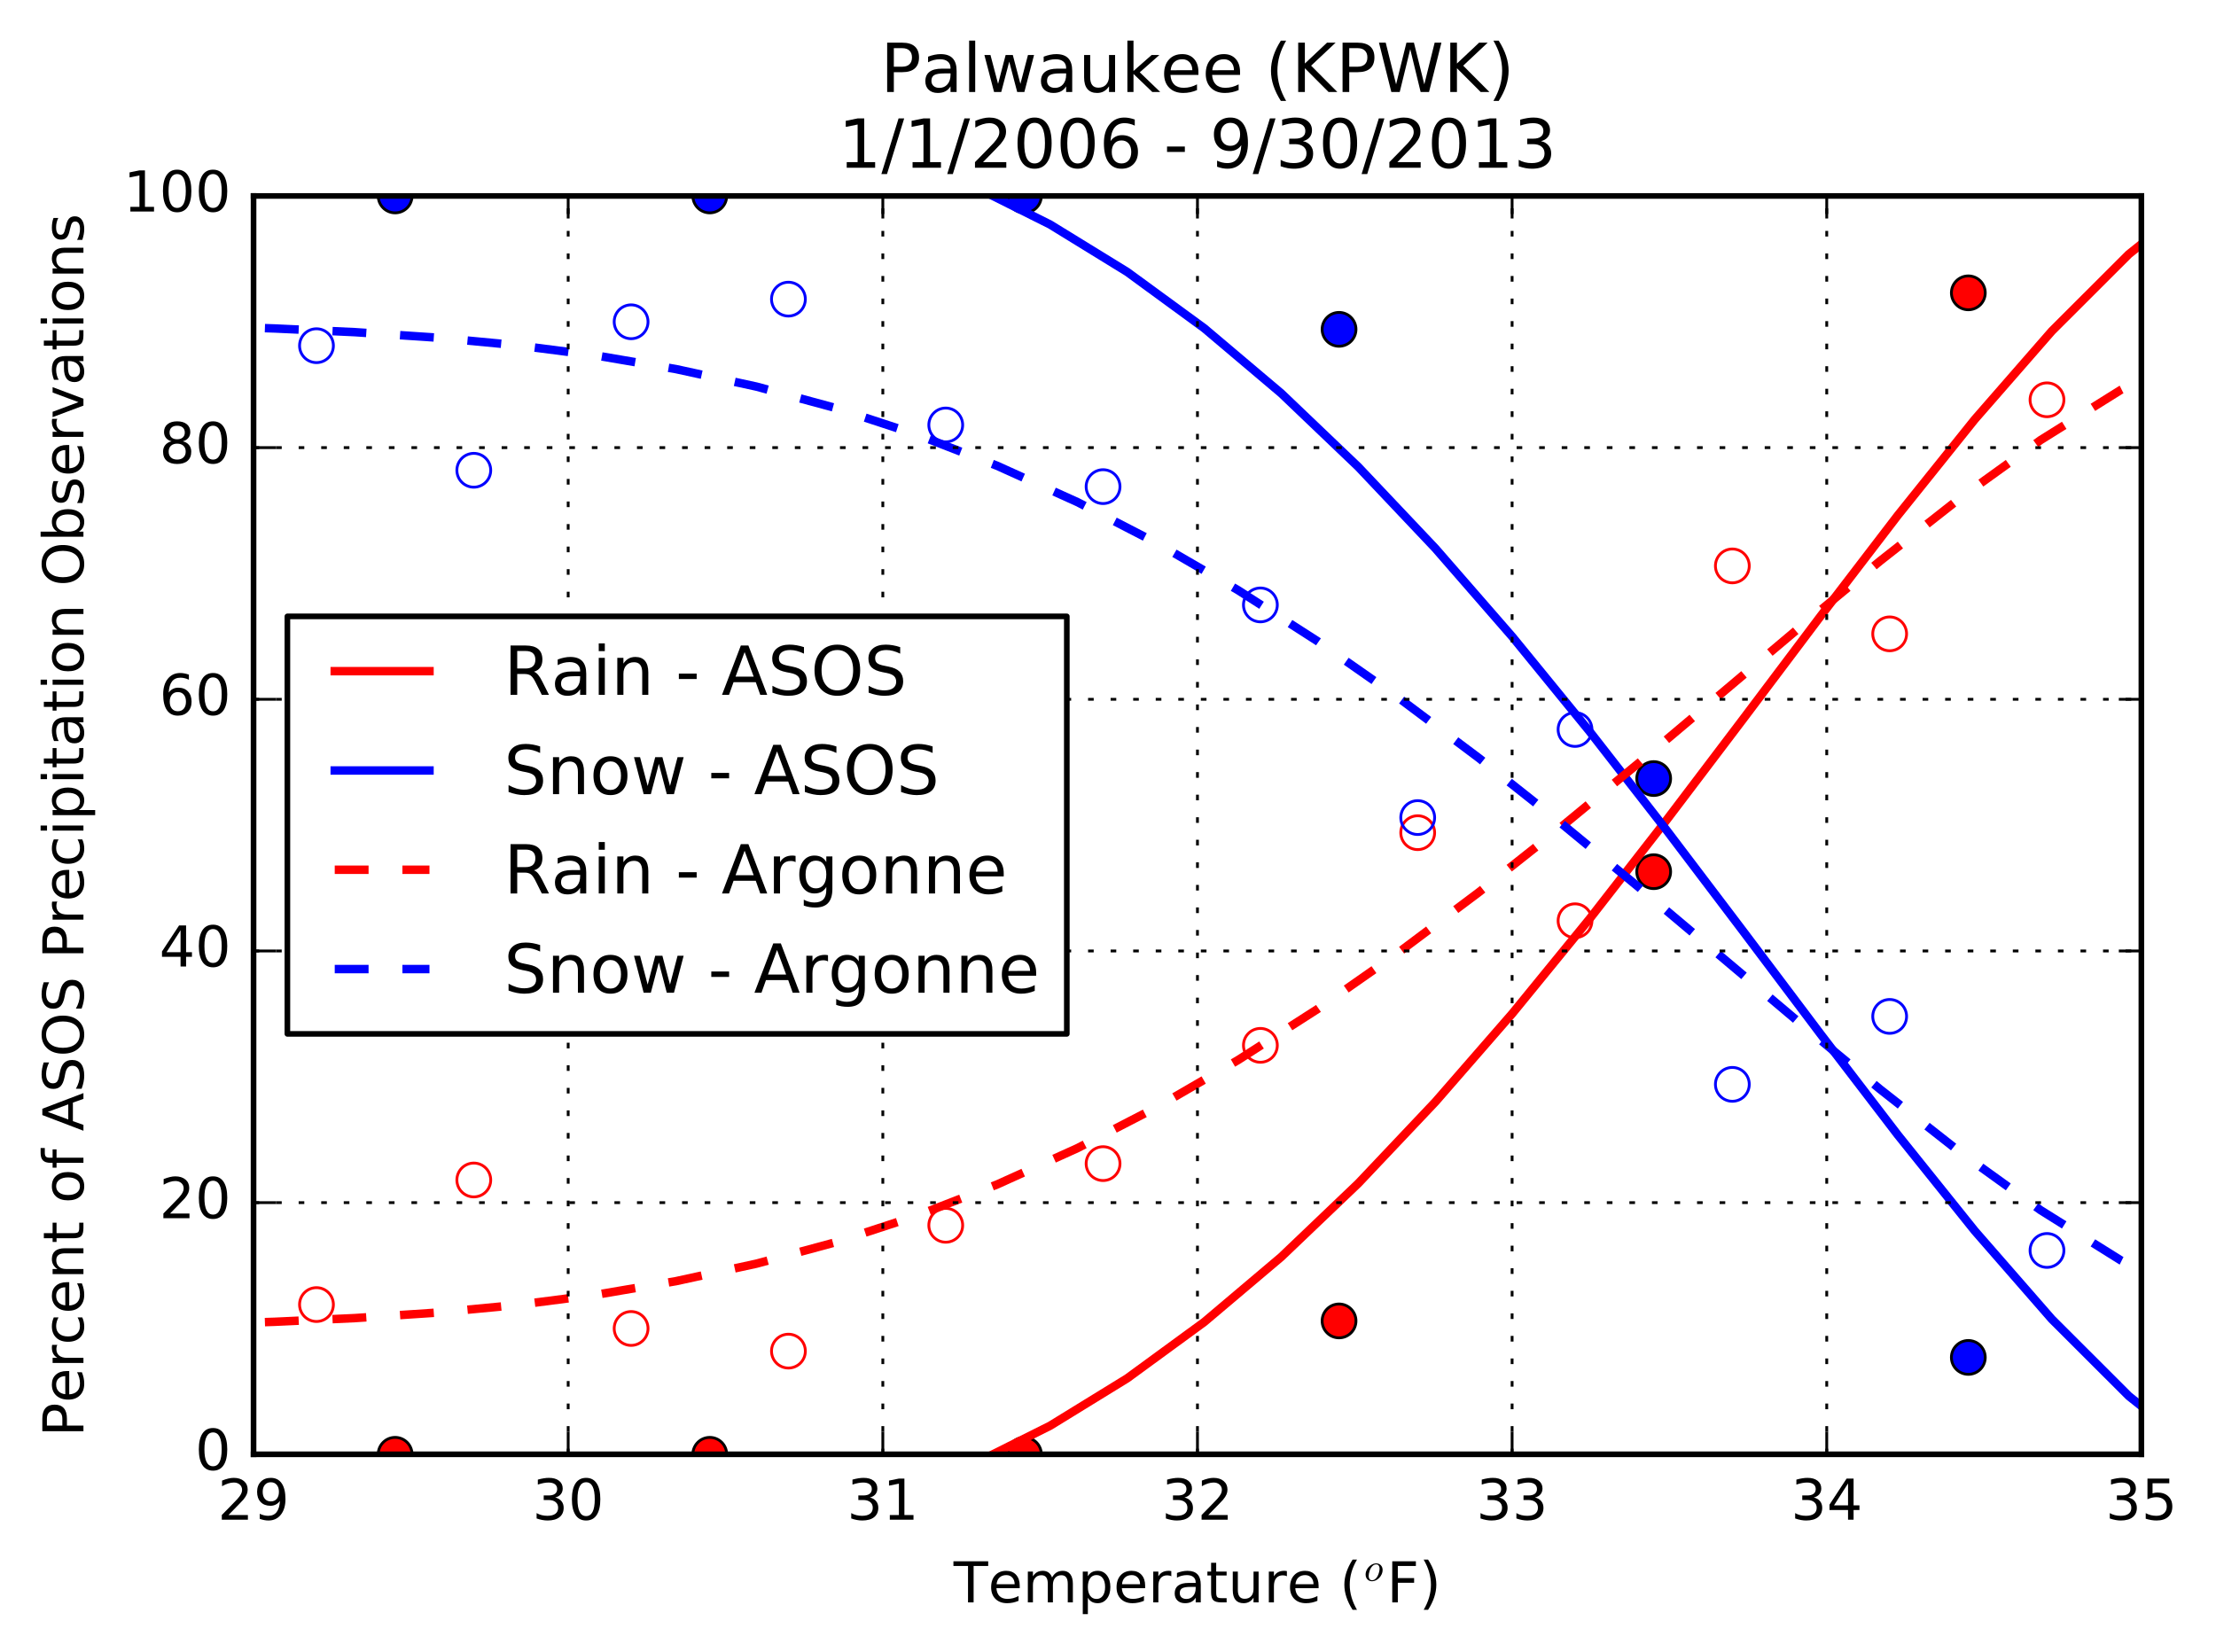 <?xml version="1.0" encoding="utf-8" standalone="no"?>
<!DOCTYPE svg PUBLIC "-//W3C//DTD SVG 1.1//EN"
  "http://www.w3.org/Graphics/SVG/1.1/DTD/svg11.dtd">
<!-- Created with matplotlib (http://matplotlib.org/) -->
<svg height="293pt" version="1.1" viewBox="0 0 393 293" width="393pt" xmlns="http://www.w3.org/2000/svg" xmlns:xlink="http://www.w3.org/1999/xlink">
 <defs>
  <style type="text/css">
*{stroke-linecap:butt;stroke-linejoin:round;stroke-miterlimit:100000;}
  </style>
 </defs>
 <g id="figure_1">
  <g id="patch_1">
   <path d="M 0 293.534 
L 393.328 293.534 
L 393.328 0 
L 0 0 
z
" style="fill:#ffffff;"/>
  </g>
  <g id="axes_1">
   <g id="patch_2">
    <path d="M 44.966 257.955 
L 379.766 257.955 
L 379.766 34.755 
L 44.966 34.755 
z
" style="fill:#ffffff;"/>
   </g>
   <g id="line2d_1">
    <defs>
     <path d="M 0 3 
C 0.796 3 1.559 2.684 2.121 2.121 
C 2.684 1.559 3 0.796 3 0 
C 3 -0.796 2.684 -1.559 2.121 -2.121 
C 1.559 -2.684 0.796 -3 0 -3 
C -0.796 -3 -1.559 -2.684 -2.121 -2.121 
C -2.684 -1.559 -3 -0.796 -3 0 
C -3 0.796 -2.684 1.559 -2.121 2.121 
C -1.559 2.684 -0.796 3 0 3 
z
" id="m8336f9efa2" style="stroke:#000000;stroke-width:0.5;"/>
    </defs>
    <g clip-path="url(#pe0ab6e6be8)">
     <use style="fill:#ff0000;stroke:#000000;stroke-width:0.5;" x="-264.724" xlink:href="#m8336f9efa2" y="257.955"/>
     <use style="fill:#ff0000;stroke:#000000;stroke-width:0.5;" x="-1.0" xlink:href="#m8336f9efa2" y="257.955"/>
     <use style="fill:#ff0000;stroke:#000000;stroke-width:0.5;" x="14.276" xlink:href="#m8336f9efa2" y="257.955"/>
     <use style="fill:#ff0000;stroke:#000000;stroke-width:0.5;" x="70.076" xlink:href="#m8336f9efa2" y="257.955"/>
     <use style="fill:#ff0000;stroke:#000000;stroke-width:0.5;" x="125.876" xlink:href="#m8336f9efa2" y="257.955"/>
     <use style="fill:#ff0000;stroke:#000000;stroke-width:0.5;" x="181.676" xlink:href="#m8336f9efa2" y="257.955"/>
     <use style="fill:#ff0000;stroke:#000000;stroke-width:0.5;" x="237.476" xlink:href="#m8336f9efa2" y="234.296"/>
     <use style="fill:#ff0000;stroke:#000000;stroke-width:0.5;" x="293.276" xlink:href="#m8336f9efa2" y="154.614"/>
     <use style="fill:#ff0000;stroke:#000000;stroke-width:0.5;" x="349.076" xlink:href="#m8336f9efa2" y="51.942"/>
     <use style="fill:#ff0000;stroke:#000000;stroke-width:0.5;" x="404.876" xlink:href="#m8336f9efa2" y="35.648"/>
    </g>
   </g>
   <g id="line2d_2">
    <path clip-path="url(#pe0ab6e6be8)" d="M -264.724 252.564 
M -1 254.608 
L 8.582 256.552 
L 22.247 259.535 
L 35.912 262.576 
L 49.578 265.512 
L 63.243 268.171 
L 76.908 270.383 
L 90.574 271.973 
L 104.239 272.774 
L 117.904 272.622 
L 131.57 271.369 
L 145.235 268.876 
L 158.9 265.026 
L 172.565 259.721 
L 186.231 252.888 
L 199.896 244.484 
L 213.561 234.495 
L 227.227 222.943 
L 240.892 209.892 
L 254.557 195.444 
L 268.223 179.748 
L 281.888 163.004 
L 295.553 145.463 
L 309.218 127.432 
L 322.884 109.279 
L 336.549 91.435 
L 350.214 74.397 
L 363.88 58.732 
L 377.545 45.082 
L 391.21 34.166 
L 394.328 32.482 
" style="fill:none;stroke:#ff0000;stroke-linecap:square;stroke-width:1.5;"/>
   </g>
   <g id="line2d_3">
    <defs>
     <path d="M 0 3 
C 0.796 3 1.559 2.684 2.121 2.121 
C 2.684 1.559 3 0.796 3 0 
C 3 -0.796 2.684 -1.559 2.121 -2.121 
C 1.559 -2.684 0.796 -3 0 -3 
C -0.796 -3 -1.559 -2.684 -2.121 -2.121 
C -2.684 -1.559 -3 -0.796 -3 0 
C -3 0.796 -2.684 1.559 -2.121 2.121 
C -1.559 2.684 -0.796 3 0 3 
z
" id="m9706dbcecd" style="stroke:#000000;stroke-width:0.5;"/>
    </defs>
    <g clip-path="url(#pe0ab6e6be8)">
     <use style="fill:#0000ff;stroke:#000000;stroke-width:0.5;" x="-264.724" xlink:href="#m9706dbcecd" y="34.755"/>
     <use style="fill:#0000ff;stroke:#000000;stroke-width:0.5;" x="-1.0" xlink:href="#m9706dbcecd" y="34.755"/>
     <use style="fill:#0000ff;stroke:#000000;stroke-width:0.5;" x="14.276" xlink:href="#m9706dbcecd" y="34.755"/>
     <use style="fill:#0000ff;stroke:#000000;stroke-width:0.5;" x="70.076" xlink:href="#m9706dbcecd" y="34.755"/>
     <use style="fill:#0000ff;stroke:#000000;stroke-width:0.5;" x="125.876" xlink:href="#m9706dbcecd" y="34.755"/>
     <use style="fill:#0000ff;stroke:#000000;stroke-width:0.5;" x="181.676" xlink:href="#m9706dbcecd" y="34.755"/>
     <use style="fill:#0000ff;stroke:#000000;stroke-width:0.5;" x="237.476" xlink:href="#m9706dbcecd" y="58.415"/>
     <use style="fill:#0000ff;stroke:#000000;stroke-width:0.5;" x="293.276" xlink:href="#m9706dbcecd" y="138.097"/>
     <use style="fill:#0000ff;stroke:#000000;stroke-width:0.5;" x="349.076" xlink:href="#m9706dbcecd" y="240.769"/>
     <use style="fill:#0000ff;stroke:#000000;stroke-width:0.5;" x="404.876" xlink:href="#m9706dbcecd" y="257.063"/>
    </g>
   </g>
   <g id="line2d_4">
    <path clip-path="url(#pe0ab6e6be8)" d="M -264.724 40.147 
M -1 38.103 
L 8.582 36.159 
L 22.247 33.176 
L 35.912 30.135 
L 49.578 27.199 
L 63.243 24.54 
L 76.908 22.328 
L 90.574 20.738 
L 104.239 19.937 
L 117.904 20.089 
L 131.57 21.342 
L 145.235 23.835 
L 158.9 27.685 
L 172.565 32.99 
L 186.231 39.823 
L 199.896 48.227 
L 213.561 58.216 
L 227.227 69.768 
L 240.892 82.819 
L 254.557 97.267 
L 268.223 112.963 
L 281.888 129.707 
L 295.553 147.248 
L 309.218 165.279 
L 322.884 183.432 
L 336.549 201.276 
L 350.214 218.314 
L 363.88 233.979 
L 377.545 247.629 
L 391.21 258.545 
L 394.328 260.229 
" style="fill:none;stroke:#0000ff;stroke-linecap:square;stroke-width:1.5;"/>
   </g>
   <g id="line2d_5">
    <defs>
     <path d="M 0 3 
C 0.796 3 1.559 2.684 2.121 2.121 
C 2.684 1.559 3 0.796 3 0 
C 3 -0.796 2.684 -1.559 2.121 -2.121 
C 1.559 -2.684 0.796 -3 0 -3 
C -0.796 -3 -1.559 -2.684 -2.121 -2.121 
C -2.684 -1.559 -3 -0.796 -3 0 
C -3 0.796 -2.684 1.559 -2.121 2.121 
C -1.559 2.684 -0.796 3 0 3 
z
" id="me0af70cf4d" style="stroke:#ff0000;stroke-width:0.5;"/>
    </defs>
    <g clip-path="url(#pe0ab6e6be8)">
     <use style="fill:none;stroke:#ff0000;stroke-width:0.5;" x="-278.674" xlink:href="#me0af70cf4d" y="234.073"/>
     <use style="fill:none;stroke:#ff0000;stroke-width:0.5;" x="-1.0" xlink:href="#me0af70cf4d" y="237.473"/>
     <use style="fill:none;stroke:#ff0000;stroke-width:0.5;" x="0.326" xlink:href="#me0af70cf4d" y="236.975"/>
     <use style="fill:none;stroke:#ff0000;stroke-width:0.5;" x="28.226" xlink:href="#me0af70cf4d" y="226.038"/>
     <use style="fill:none;stroke:#ff0000;stroke-width:0.5;" x="56.126" xlink:href="#me0af70cf4d" y="231.395"/>
     <use style="fill:none;stroke:#ff0000;stroke-width:0.5;" x="84.026" xlink:href="#me0af70cf4d" y="209.298"/>
     <use style="fill:none;stroke:#ff0000;stroke-width:0.5;" x="111.926" xlink:href="#me0af70cf4d" y="235.636"/>
     <use style="fill:none;stroke:#ff0000;stroke-width:0.5;" x="139.826" xlink:href="#me0af70cf4d" y="239.653"/>
     <use style="fill:none;stroke:#ff0000;stroke-width:0.5;" x="167.726" xlink:href="#me0af70cf4d" y="217.333"/>
     <use style="fill:none;stroke:#ff0000;stroke-width:0.5;" x="195.626" xlink:href="#me0af70cf4d" y="206.396"/>
     <use style="fill:none;stroke:#ff0000;stroke-width:0.5;" x="223.526" xlink:href="#me0af70cf4d" y="185.416"/>
     <use style="fill:none;stroke:#ff0000;stroke-width:0.5;" x="251.426" xlink:href="#me0af70cf4d" y="147.695"/>
     <use style="fill:none;stroke:#ff0000;stroke-width:0.5;" x="279.326" xlink:href="#me0af70cf4d" y="163.319"/>
     <use style="fill:none;stroke:#ff0000;stroke-width:0.5;" x="307.226" xlink:href="#me0af70cf4d" y="100.376"/>
     <use style="fill:none;stroke:#ff0000;stroke-width:0.5;" x="335.126" xlink:href="#me0af70cf4d" y="112.429"/>
     <use style="fill:none;stroke:#ff0000;stroke-width:0.5;" x="363.026" xlink:href="#me0af70cf4d" y="70.914"/>
     <use style="fill:none;stroke:#ff0000;stroke-width:0.5;" x="390.926" xlink:href="#me0af70cf4d" y="67.343"/>
     <use style="fill:none;stroke:#ff0000;stroke-width:0.5;" x="418.826" xlink:href="#me0af70cf4d" y="53.281"/>
    </g>
   </g>
   <g id="line2d_6">
    <path clip-path="url(#pe0ab6e6be8)" d="M -278.674 235.705 
M -1 235.892 
L 6.02 235.665 
L 20.254 235.29 
L 34.489 234.916 
L 48.724 234.45 
L 62.958 233.793 
L 77.193 232.843 
L 91.428 231.5 
L 105.662 229.664 
L 119.897 227.241 
L 134.132 224.144 
L 148.366 220.294 
L 162.601 215.627 
L 176.836 210.092 
L 191.071 203.655 
L 205.305 196.302 
L 219.54 188.042 
L 233.775 178.906 
L 248.009 168.956 
L 262.244 158.279 
L 276.479 146.998 
L 290.713 135.268 
L 304.948 123.282 
L 319.183 111.272 
L 333.417 99.512 
L 347.652 88.32 
L 361.887 78.063 
L 376.122 69.155 
L 390.356 62.062 
L 394.328 60.735 
" style="fill:none;stroke:#ff0000;stroke-dasharray:6,6;stroke-dashoffset:0.0;stroke-width:1.5;"/>
   </g>
   <g id="line2d_7">
    <defs>
     <path d="M 0 3 
C 0.796 3 1.559 2.684 2.121 2.121 
C 2.684 1.559 3 0.796 3 0 
C 3 -0.796 2.684 -1.559 2.121 -2.121 
C 1.559 -2.684 0.796 -3 0 -3 
C -0.796 -3 -1.559 -2.684 -2.121 -2.121 
C -2.684 -1.559 -3 -0.796 -3 0 
C -3 0.796 -2.684 1.559 -2.121 2.121 
C -1.559 2.684 -0.796 3 0 3 
z
" id="m0d8101725d" style="stroke:#0000ff;stroke-width:0.5;"/>
    </defs>
    <g clip-path="url(#pe0ab6e6be8)">
     <use style="fill:none;stroke:#0000ff;stroke-width:0.5;" x="-278.674" xlink:href="#m0d8101725d" y="58.638"/>
     <use style="fill:none;stroke:#0000ff;stroke-width:0.5;" x="-1.0" xlink:href="#m0d8101725d" y="55.238"/>
     <use style="fill:none;stroke:#0000ff;stroke-width:0.5;" x="0.326" xlink:href="#m0d8101725d" y="55.736"/>
     <use style="fill:none;stroke:#0000ff;stroke-width:0.5;" x="28.226" xlink:href="#m0d8101725d" y="66.673"/>
     <use style="fill:none;stroke:#0000ff;stroke-width:0.5;" x="56.126" xlink:href="#m0d8101725d" y="61.316"/>
     <use style="fill:none;stroke:#0000ff;stroke-width:0.5;" x="84.026" xlink:href="#m0d8101725d" y="83.413"/>
     <use style="fill:none;stroke:#0000ff;stroke-width:0.5;" x="111.926" xlink:href="#m0d8101725d" y="57.075"/>
     <use style="fill:none;stroke:#0000ff;stroke-width:0.5;" x="139.826" xlink:href="#m0d8101725d" y="53.058"/>
     <use style="fill:none;stroke:#0000ff;stroke-width:0.5;" x="167.726" xlink:href="#m0d8101725d" y="75.378"/>
     <use style="fill:none;stroke:#0000ff;stroke-width:0.5;" x="195.626" xlink:href="#m0d8101725d" y="86.315"/>
     <use style="fill:none;stroke:#0000ff;stroke-width:0.5;" x="223.526" xlink:href="#m0d8101725d" y="107.296"/>
     <use style="fill:none;stroke:#0000ff;stroke-width:0.5;" x="251.426" xlink:href="#m0d8101725d" y="145.016"/>
     <use style="fill:none;stroke:#0000ff;stroke-width:0.5;" x="279.326" xlink:href="#m0d8101725d" y="129.392"/>
     <use style="fill:none;stroke:#0000ff;stroke-width:0.5;" x="307.226" xlink:href="#m0d8101725d" y="192.335"/>
     <use style="fill:none;stroke:#0000ff;stroke-width:0.5;" x="335.126" xlink:href="#m0d8101725d" y="180.282"/>
     <use style="fill:none;stroke:#0000ff;stroke-width:0.5;" x="363.026" xlink:href="#m0d8101725d" y="221.797"/>
     <use style="fill:none;stroke:#0000ff;stroke-width:0.5;" x="390.926" xlink:href="#m0d8101725d" y="225.368"/>
     <use style="fill:none;stroke:#0000ff;stroke-width:0.5;" x="418.826" xlink:href="#m0d8101725d" y="239.43"/>
    </g>
   </g>
   <g id="line2d_8">
    <path clip-path="url(#pe0ab6e6be8)" d="M -278.674 57.006 
M -1 56.819 
L 6.02 57.046 
L 20.254 57.421 
L 34.489 57.795 
L 48.724 58.261 
L 62.958 58.918 
L 77.193 59.868 
L 91.428 61.211 
L 105.662 63.047 
L 119.897 65.47 
L 134.132 68.567 
L 148.366 72.417 
L 162.601 77.084 
L 176.836 82.619 
L 191.071 89.056 
L 205.305 96.409 
L 219.54 104.669 
L 233.775 113.805 
L 248.009 123.755 
L 262.244 134.432 
L 276.479 145.713 
L 290.713 157.443 
L 304.948 169.429 
L 319.183 181.439 
L 333.417 193.199 
L 347.652 204.391 
L 361.887 214.648 
L 376.122 223.556 
L 390.356 230.649 
L 394.328 231.976 
" style="fill:none;stroke:#0000ff;stroke-dasharray:6,6;stroke-dashoffset:0.0;stroke-width:1.5;"/>
   </g>
   <g id="patch_3">
    <path d="M 44.966 34.755 
L 379.766 34.755 
" style="fill:none;stroke:#000000;stroke-linecap:square;stroke-linejoin:miter;"/>
   </g>
   <g id="patch_4">
    <path d="M 379.766 257.955 
L 379.766 34.755 
" style="fill:none;stroke:#000000;stroke-linecap:square;stroke-linejoin:miter;"/>
   </g>
   <g id="patch_5">
    <path d="M 44.966 257.955 
L 379.766 257.955 
" style="fill:none;stroke:#000000;stroke-linecap:square;stroke-linejoin:miter;"/>
   </g>
   <g id="patch_6">
    <path d="M 44.966 257.955 
L 44.966 34.755 
" style="fill:none;stroke:#000000;stroke-linecap:square;stroke-linejoin:miter;"/>
   </g>
   <g id="matplotlib.axis_1">
    <g id="xtick_1">
     <g id="line2d_9">
      <path clip-path="url(#pe0ab6e6be8)" d="M 44.966 257.955 
L 44.966 34.755 
" style="fill:none;stroke:#000000;stroke-dasharray:1,3;stroke-dashoffset:0.0;stroke-width:0.5;"/>
     </g>
     <g id="line2d_10">
      <defs>
       <path d="M 0 0 
L 0 -4 
" id="m9816150881" style="stroke:#000000;stroke-width:0.5;"/>
      </defs>
      <g>
       <use style="stroke:#000000;stroke-width:0.5;" x="44.966" xlink:href="#m9816150881" y="257.955"/>
      </g>
     </g>
     <g id="line2d_11">
      <defs>
       <path d="M 0 0 
L 0 4 
" id="m5f1625ce7f" style="stroke:#000000;stroke-width:0.5;"/>
      </defs>
      <g>
       <use style="stroke:#000000;stroke-width:0.5;" x="44.966" xlink:href="#m5f1625ce7f" y="34.755"/>
      </g>
     </g>
     <g id="text_1">
      <!-- 29 -->
      <defs>
       <path d="M 19.188 8.297 
L 53.609 8.297 
L 53.609 0 
L 7.328 0 
L 7.328 8.297 
Q 12.938 14.109 22.625 23.891 
Q 32.328 33.688 34.812 36.531 
Q 39.547 41.844 41.422 45.531 
Q 43.312 49.219 43.312 52.781 
Q 43.312 58.594 39.234 62.25 
Q 35.156 65.922 28.609 65.922 
Q 23.969 65.922 18.812 64.312 
Q 13.672 62.703 7.812 59.422 
L 7.812 69.391 
Q 13.766 71.781 18.938 73 
Q 24.125 74.219 28.422 74.219 
Q 39.75 74.219 46.484 68.547 
Q 53.219 62.891 53.219 53.422 
Q 53.219 48.922 51.531 44.891 
Q 49.859 40.875 45.406 35.406 
Q 44.188 33.984 37.641 27.219 
Q 31.109 20.453 19.188 8.297 
" id="BitstreamVeraSans-Roman-32"/>
       <path d="M 10.984 1.516 
L 10.984 10.5 
Q 14.703 8.734 18.5 7.812 
Q 22.312 6.891 25.984 6.891 
Q 35.75 6.891 40.891 13.453 
Q 46.047 20.016 46.781 33.406 
Q 43.953 29.203 39.594 26.953 
Q 35.25 24.703 29.984 24.703 
Q 19.047 24.703 12.672 31.312 
Q 6.297 37.938 6.297 49.422 
Q 6.297 60.641 12.938 67.422 
Q 19.578 74.219 30.609 74.219 
Q 43.266 74.219 49.922 64.516 
Q 56.594 54.828 56.594 36.375 
Q 56.594 19.141 48.406 8.859 
Q 40.234 -1.422 26.422 -1.422 
Q 22.703 -1.422 18.891 -0.688 
Q 15.094 0.047 10.984 1.516 
M 30.609 32.422 
Q 37.25 32.422 41.125 36.953 
Q 45.016 41.5 45.016 49.422 
Q 45.016 57.281 41.125 61.844 
Q 37.25 66.406 30.609 66.406 
Q 23.969 66.406 20.094 61.844 
Q 16.219 57.281 16.219 49.422 
Q 16.219 41.5 20.094 36.953 
Q 23.969 32.422 30.609 32.422 
" id="BitstreamVeraSans-Roman-39"/>
      </defs>
      <g transform="translate(38.603 269.554)scale(0.1 -0.1)">
       <use xlink:href="#BitstreamVeraSans-Roman-32"/>
       <use x="63.623" xlink:href="#BitstreamVeraSans-Roman-39"/>
      </g>
     </g>
    </g>
    <g id="xtick_2">
     <g id="line2d_12">
      <path clip-path="url(#pe0ab6e6be8)" d="M 100.766 257.955 
L 100.766 34.755 
" style="fill:none;stroke:#000000;stroke-dasharray:1,3;stroke-dashoffset:0.0;stroke-width:0.5;"/>
     </g>
     <g id="line2d_13">
      <g>
       <use style="stroke:#000000;stroke-width:0.5;" x="100.766" xlink:href="#m9816150881" y="257.955"/>
      </g>
     </g>
     <g id="line2d_14">
      <g>
       <use style="stroke:#000000;stroke-width:0.5;" x="100.766" xlink:href="#m5f1625ce7f" y="34.755"/>
      </g>
     </g>
     <g id="text_2">
      <!-- 30 -->
      <defs>
       <path d="M 40.578 39.312 
Q 47.656 37.797 51.625 33 
Q 55.609 28.219 55.609 21.188 
Q 55.609 10.406 48.188 4.484 
Q 40.766 -1.422 27.094 -1.422 
Q 22.516 -1.422 17.656 -0.516 
Q 12.797 0.391 7.625 2.203 
L 7.625 11.719 
Q 11.719 9.328 16.594 8.109 
Q 21.484 6.891 26.812 6.891 
Q 36.078 6.891 40.938 10.547 
Q 45.797 14.203 45.797 21.188 
Q 45.797 27.641 41.281 31.266 
Q 36.766 34.906 28.719 34.906 
L 20.219 34.906 
L 20.219 43.016 
L 29.109 43.016 
Q 36.375 43.016 40.234 45.922 
Q 44.094 48.828 44.094 54.297 
Q 44.094 59.906 40.109 62.906 
Q 36.141 65.922 28.719 65.922 
Q 24.656 65.922 20.016 65.031 
Q 15.375 64.156 9.812 62.312 
L 9.812 71.094 
Q 15.438 72.656 20.344 73.438 
Q 25.25 74.219 29.594 74.219 
Q 40.828 74.219 47.359 69.109 
Q 53.906 64.016 53.906 55.328 
Q 53.906 49.266 50.438 45.094 
Q 46.969 40.922 40.578 39.312 
" id="BitstreamVeraSans-Roman-33"/>
       <path d="M 31.781 66.406 
Q 24.172 66.406 20.328 58.906 
Q 16.5 51.422 16.5 36.375 
Q 16.5 21.391 20.328 13.891 
Q 24.172 6.391 31.781 6.391 
Q 39.453 6.391 43.281 13.891 
Q 47.125 21.391 47.125 36.375 
Q 47.125 51.422 43.281 58.906 
Q 39.453 66.406 31.781 66.406 
M 31.781 74.219 
Q 44.047 74.219 50.516 64.516 
Q 56.984 54.828 56.984 36.375 
Q 56.984 17.969 50.516 8.266 
Q 44.047 -1.422 31.781 -1.422 
Q 19.531 -1.422 13.062 8.266 
Q 6.594 17.969 6.594 36.375 
Q 6.594 54.828 13.062 64.516 
Q 19.531 74.219 31.781 74.219 
" id="BitstreamVeraSans-Roman-30"/>
      </defs>
      <g transform="translate(94.403 269.554)scale(0.1 -0.1)">
       <use xlink:href="#BitstreamVeraSans-Roman-33"/>
       <use x="63.623" xlink:href="#BitstreamVeraSans-Roman-30"/>
      </g>
     </g>
    </g>
    <g id="xtick_3">
     <g id="line2d_15">
      <path clip-path="url(#pe0ab6e6be8)" d="M 156.566 257.955 
L 156.566 34.755 
" style="fill:none;stroke:#000000;stroke-dasharray:1,3;stroke-dashoffset:0.0;stroke-width:0.5;"/>
     </g>
     <g id="line2d_16">
      <g>
       <use style="stroke:#000000;stroke-width:0.5;" x="156.566" xlink:href="#m9816150881" y="257.955"/>
      </g>
     </g>
     <g id="line2d_17">
      <g>
       <use style="stroke:#000000;stroke-width:0.5;" x="156.566" xlink:href="#m5f1625ce7f" y="34.755"/>
      </g>
     </g>
     <g id="text_3">
      <!-- 31 -->
      <defs>
       <path d="M 12.406 8.297 
L 28.516 8.297 
L 28.516 63.922 
L 10.984 60.406 
L 10.984 69.391 
L 28.422 72.906 
L 38.281 72.906 
L 38.281 8.297 
L 54.391 8.297 
L 54.391 0 
L 12.406 0 
z
" id="BitstreamVeraSans-Roman-31"/>
      </defs>
      <g transform="translate(150.203 269.554)scale(0.1 -0.1)">
       <use xlink:href="#BitstreamVeraSans-Roman-33"/>
       <use x="63.623" xlink:href="#BitstreamVeraSans-Roman-31"/>
      </g>
     </g>
    </g>
    <g id="xtick_4">
     <g id="line2d_18">
      <path clip-path="url(#pe0ab6e6be8)" d="M 212.366 257.955 
L 212.366 34.755 
" style="fill:none;stroke:#000000;stroke-dasharray:1,3;stroke-dashoffset:0.0;stroke-width:0.5;"/>
     </g>
     <g id="line2d_19">
      <g>
       <use style="stroke:#000000;stroke-width:0.5;" x="212.366" xlink:href="#m9816150881" y="257.955"/>
      </g>
     </g>
     <g id="line2d_20">
      <g>
       <use style="stroke:#000000;stroke-width:0.5;" x="212.366" xlink:href="#m5f1625ce7f" y="34.755"/>
      </g>
     </g>
     <g id="text_4">
      <!-- 32 -->
      <g transform="translate(206.003 269.554)scale(0.1 -0.1)">
       <use xlink:href="#BitstreamVeraSans-Roman-33"/>
       <use x="63.623" xlink:href="#BitstreamVeraSans-Roman-32"/>
      </g>
     </g>
    </g>
    <g id="xtick_5">
     <g id="line2d_21">
      <path clip-path="url(#pe0ab6e6be8)" d="M 268.166 257.955 
L 268.166 34.755 
" style="fill:none;stroke:#000000;stroke-dasharray:1,3;stroke-dashoffset:0.0;stroke-width:0.5;"/>
     </g>
     <g id="line2d_22">
      <g>
       <use style="stroke:#000000;stroke-width:0.5;" x="268.166" xlink:href="#m9816150881" y="257.955"/>
      </g>
     </g>
     <g id="line2d_23">
      <g>
       <use style="stroke:#000000;stroke-width:0.5;" x="268.166" xlink:href="#m5f1625ce7f" y="34.755"/>
      </g>
     </g>
     <g id="text_5">
      <!-- 33 -->
      <g transform="translate(261.803 269.554)scale(0.1 -0.1)">
       <use xlink:href="#BitstreamVeraSans-Roman-33"/>
       <use x="63.623" xlink:href="#BitstreamVeraSans-Roman-33"/>
      </g>
     </g>
    </g>
    <g id="xtick_6">
     <g id="line2d_24">
      <path clip-path="url(#pe0ab6e6be8)" d="M 323.966 257.955 
L 323.966 34.755 
" style="fill:none;stroke:#000000;stroke-dasharray:1,3;stroke-dashoffset:0.0;stroke-width:0.5;"/>
     </g>
     <g id="line2d_25">
      <g>
       <use style="stroke:#000000;stroke-width:0.5;" x="323.966" xlink:href="#m9816150881" y="257.955"/>
      </g>
     </g>
     <g id="line2d_26">
      <g>
       <use style="stroke:#000000;stroke-width:0.5;" x="323.966" xlink:href="#m5f1625ce7f" y="34.755"/>
      </g>
     </g>
     <g id="text_6">
      <!-- 34 -->
      <defs>
       <path d="M 37.797 64.312 
L 12.891 25.391 
L 37.797 25.391 
z
M 35.203 72.906 
L 47.609 72.906 
L 47.609 25.391 
L 58.016 25.391 
L 58.016 17.188 
L 47.609 17.188 
L 47.609 0 
L 37.797 0 
L 37.797 17.188 
L 4.891 17.188 
L 4.891 26.703 
z
" id="BitstreamVeraSans-Roman-34"/>
      </defs>
      <g transform="translate(317.603 269.554)scale(0.1 -0.1)">
       <use xlink:href="#BitstreamVeraSans-Roman-33"/>
       <use x="63.623" xlink:href="#BitstreamVeraSans-Roman-34"/>
      </g>
     </g>
    </g>
    <g id="xtick_7">
     <g id="line2d_27">
      <path clip-path="url(#pe0ab6e6be8)" d="M 379.766 257.955 
L 379.766 34.755 
" style="fill:none;stroke:#000000;stroke-dasharray:1,3;stroke-dashoffset:0.0;stroke-width:0.5;"/>
     </g>
     <g id="line2d_28">
      <g>
       <use style="stroke:#000000;stroke-width:0.5;" x="379.766" xlink:href="#m9816150881" y="257.955"/>
      </g>
     </g>
     <g id="line2d_29">
      <g>
       <use style="stroke:#000000;stroke-width:0.5;" x="379.766" xlink:href="#m5f1625ce7f" y="34.755"/>
      </g>
     </g>
     <g id="text_7">
      <!-- 35 -->
      <defs>
       <path d="M 10.797 72.906 
L 49.516 72.906 
L 49.516 64.594 
L 19.828 64.594 
L 19.828 46.734 
Q 21.969 47.469 24.109 47.828 
Q 26.266 48.188 28.422 48.188 
Q 40.625 48.188 47.75 41.5 
Q 54.891 34.812 54.891 23.391 
Q 54.891 11.625 47.562 5.094 
Q 40.234 -1.422 26.906 -1.422 
Q 22.312 -1.422 17.547 -0.641 
Q 12.797 0.141 7.719 1.703 
L 7.719 11.625 
Q 12.109 9.234 16.797 8.062 
Q 21.484 6.891 26.703 6.891 
Q 35.156 6.891 40.078 11.328 
Q 45.016 15.766 45.016 23.391 
Q 45.016 31 40.078 35.438 
Q 35.156 39.891 26.703 39.891 
Q 22.75 39.891 18.812 39.016 
Q 14.891 38.141 10.797 36.281 
z
" id="BitstreamVeraSans-Roman-35"/>
      </defs>
      <g transform="translate(373.403 269.554)scale(0.1 -0.1)">
       <use xlink:href="#BitstreamVeraSans-Roman-33"/>
       <use x="63.623" xlink:href="#BitstreamVeraSans-Roman-35"/>
      </g>
     </g>
    </g>
    <g id="text_8">
     <!-- Temperature ($^o$F) -->
     <defs>
      <path id="BitstreamVeraSans-Roman-20"/>
      <path d="M 20.125 -1.125 
Q 15.375 -1.125 11.688 1.125 
Q 8.016 3.375 6 7.172 
Q 4 10.984 4 15.828 
Q 4 22.609 7.781 29.25 
Q 11.578 35.891 17.844 40.031 
Q 24.125 44.188 31 44.188 
Q 34.719 44.188 37.625 42.922 
Q 40.531 41.656 42.672 39.359 
Q 44.828 37.062 45.969 33.984 
Q 47.125 30.906 47.125 27.297 
Q 47.125 22.078 44.922 17.016 
Q 42.719 11.969 38.891 7.844 
Q 35.062 3.719 30.125 1.297 
Q 25.203 -1.125 20.125 -1.125 
M 20.312 1.516 
Q 24.75 1.516 28.438 4.531 
Q 32.125 7.562 34.484 12.172 
Q 36.859 16.797 38.125 21.922 
Q 39.406 27.047 39.406 31.203 
Q 39.406 35.547 37.234 38.578 
Q 35.062 41.609 30.812 41.609 
Q 24.953 41.609 20.547 36.594 
Q 16.156 31.594 13.938 24.625 
Q 11.719 17.672 11.719 11.922 
Q 11.719 7.562 13.938 4.531 
Q 16.156 1.516 20.312 1.516 
" id="Cmmi10-6f"/>
      <path d="M 41.109 46.297 
Q 39.594 47.172 37.812 47.578 
Q 36.031 48 33.891 48 
Q 26.266 48 22.188 43.047 
Q 18.109 38.094 18.109 28.812 
L 18.109 0 
L 9.078 0 
L 9.078 54.688 
L 18.109 54.688 
L 18.109 46.188 
Q 20.953 51.172 25.484 53.578 
Q 30.031 56 36.531 56 
Q 37.453 56 38.578 55.875 
Q 39.703 55.766 41.062 55.516 
z
" id="BitstreamVeraSans-Roman-72"/>
      <path d="M 52 44.188 
Q 55.375 50.25 60.062 53.125 
Q 64.75 56 71.094 56 
Q 79.641 56 84.281 50.016 
Q 88.922 44.047 88.922 33.016 
L 88.922 0 
L 79.891 0 
L 79.891 32.719 
Q 79.891 40.578 77.094 44.375 
Q 74.312 48.188 68.609 48.188 
Q 61.625 48.188 57.562 43.547 
Q 53.516 38.922 53.516 30.906 
L 53.516 0 
L 44.484 0 
L 44.484 32.719 
Q 44.484 40.625 41.703 44.406 
Q 38.922 48.188 33.109 48.188 
Q 26.219 48.188 22.156 43.531 
Q 18.109 38.875 18.109 30.906 
L 18.109 0 
L 9.078 0 
L 9.078 54.688 
L 18.109 54.688 
L 18.109 46.188 
Q 21.188 51.219 25.484 53.609 
Q 29.781 56 35.688 56 
Q 41.656 56 45.828 52.969 
Q 50 49.953 52 44.188 
" id="BitstreamVeraSans-Roman-6d"/>
      <path d="M 9.812 72.906 
L 51.703 72.906 
L 51.703 64.594 
L 19.672 64.594 
L 19.672 43.109 
L 48.578 43.109 
L 48.578 34.812 
L 19.672 34.812 
L 19.672 0 
L 9.812 0 
z
" id="BitstreamVeraSans-Roman-46"/>
      <path d="M -0.297 72.906 
L 61.375 72.906 
L 61.375 64.594 
L 35.5 64.594 
L 35.5 0 
L 25.594 0 
L 25.594 64.594 
L -0.297 64.594 
z
" id="BitstreamVeraSans-Roman-54"/>
      <path d="M 31 75.875 
Q 24.469 64.656 21.281 53.656 
Q 18.109 42.672 18.109 31.391 
Q 18.109 20.125 21.312 9.062 
Q 24.516 -2 31 -13.188 
L 23.188 -13.188 
Q 15.875 -1.703 12.234 9.375 
Q 8.594 20.453 8.594 31.391 
Q 8.594 42.281 12.203 53.312 
Q 15.828 64.359 23.188 75.875 
z
" id="BitstreamVeraSans-Roman-28"/>
      <path d="M 56.203 29.594 
L 56.203 25.203 
L 14.891 25.203 
Q 15.484 15.922 20.484 11.062 
Q 25.484 6.203 34.422 6.203 
Q 39.594 6.203 44.453 7.469 
Q 49.312 8.734 54.109 11.281 
L 54.109 2.781 
Q 49.266 0.734 44.188 -0.344 
Q 39.109 -1.422 33.891 -1.422 
Q 20.797 -1.422 13.156 6.188 
Q 5.516 13.812 5.516 26.812 
Q 5.516 40.234 12.766 48.109 
Q 20.016 56 32.328 56 
Q 43.359 56 49.781 48.891 
Q 56.203 41.797 56.203 29.594 
M 47.219 32.234 
Q 47.125 39.594 43.094 43.984 
Q 39.062 48.391 32.422 48.391 
Q 24.906 48.391 20.391 44.141 
Q 15.875 39.891 15.188 32.172 
z
" id="BitstreamVeraSans-Roman-65"/>
      <path d="M 18.312 70.219 
L 18.312 54.688 
L 36.812 54.688 
L 36.812 47.703 
L 18.312 47.703 
L 18.312 18.016 
Q 18.312 11.328 20.141 9.422 
Q 21.969 7.516 27.594 7.516 
L 36.812 7.516 
L 36.812 0 
L 27.594 0 
Q 17.188 0 13.234 3.875 
Q 9.281 7.766 9.281 18.016 
L 9.281 47.703 
L 2.688 47.703 
L 2.688 54.688 
L 9.281 54.688 
L 9.281 70.219 
z
" id="BitstreamVeraSans-Roman-74"/>
      <path d="M 8.5 21.578 
L 8.5 54.688 
L 17.484 54.688 
L 17.484 21.922 
Q 17.484 14.156 20.5 10.266 
Q 23.531 6.391 29.594 6.391 
Q 36.859 6.391 41.078 11.031 
Q 45.312 15.672 45.312 23.688 
L 45.312 54.688 
L 54.297 54.688 
L 54.297 0 
L 45.312 0 
L 45.312 8.406 
Q 42.047 3.422 37.719 1 
Q 33.406 -1.422 27.688 -1.422 
Q 18.266 -1.422 13.375 4.438 
Q 8.5 10.297 8.5 21.578 
" id="BitstreamVeraSans-Roman-75"/>
      <path d="M 34.281 27.484 
Q 23.391 27.484 19.188 25 
Q 14.984 22.516 14.984 16.5 
Q 14.984 11.719 18.141 8.906 
Q 21.297 6.109 26.703 6.109 
Q 34.188 6.109 38.703 11.406 
Q 43.219 16.703 43.219 25.484 
L 43.219 27.484 
z
M 52.203 31.203 
L 52.203 0 
L 43.219 0 
L 43.219 8.297 
Q 40.141 3.328 35.547 0.953 
Q 30.953 -1.422 24.312 -1.422 
Q 15.922 -1.422 10.953 3.297 
Q 6 8.016 6 15.922 
Q 6 25.141 12.172 29.828 
Q 18.359 34.516 30.609 34.516 
L 43.219 34.516 
L 43.219 35.406 
Q 43.219 41.609 39.141 45 
Q 35.062 48.391 27.688 48.391 
Q 23 48.391 18.547 47.266 
Q 14.109 46.141 10.016 43.891 
L 10.016 52.203 
Q 14.938 54.109 19.578 55.047 
Q 24.219 56 28.609 56 
Q 40.484 56 46.344 49.844 
Q 52.203 43.703 52.203 31.203 
" id="BitstreamVeraSans-Roman-61"/>
      <path d="M 18.109 8.203 
L 18.109 -20.797 
L 9.078 -20.797 
L 9.078 54.688 
L 18.109 54.688 
L 18.109 46.391 
Q 20.953 51.266 25.266 53.625 
Q 29.594 56 35.594 56 
Q 45.562 56 51.781 48.094 
Q 58.016 40.188 58.016 27.297 
Q 58.016 14.406 51.781 6.484 
Q 45.562 -1.422 35.594 -1.422 
Q 29.594 -1.422 25.266 0.953 
Q 20.953 3.328 18.109 8.203 
M 48.688 27.297 
Q 48.688 37.203 44.609 42.844 
Q 40.531 48.484 33.406 48.484 
Q 26.266 48.484 22.188 42.844 
Q 18.109 37.203 18.109 27.297 
Q 18.109 17.391 22.188 11.75 
Q 26.266 6.109 33.406 6.109 
Q 40.531 6.109 44.609 11.75 
Q 48.688 17.391 48.688 27.297 
" id="BitstreamVeraSans-Roman-70"/>
      <path d="M 8.016 75.875 
L 15.828 75.875 
Q 23.141 64.359 26.781 53.312 
Q 30.422 42.281 30.422 31.391 
Q 30.422 20.453 26.781 9.375 
Q 23.141 -1.703 15.828 -13.188 
L 8.016 -13.188 
Q 14.5 -2 17.703 9.062 
Q 20.906 20.125 20.906 31.391 
Q 20.906 42.672 17.703 53.656 
Q 14.5 64.656 8.016 75.875 
" id="BitstreamVeraSans-Roman-29"/>
     </defs>
     <g transform="translate(169.116 284.234)scale(0.1 -0.1)">
      <use transform="translate(0.0 0.125)" xlink:href="#BitstreamVeraSans-Roman-54"/>
      <use transform="translate(61.084 0.125)" xlink:href="#BitstreamVeraSans-Roman-65"/>
      <use transform="translate(122.607 0.125)" xlink:href="#BitstreamVeraSans-Roman-6d"/>
      <use transform="translate(220.02 0.125)" xlink:href="#BitstreamVeraSans-Roman-70"/>
      <use transform="translate(283.496 0.125)" xlink:href="#BitstreamVeraSans-Roman-65"/>
      <use transform="translate(345.02 0.125)" xlink:href="#BitstreamVeraSans-Roman-72"/>
      <use transform="translate(386.133 0.125)" xlink:href="#BitstreamVeraSans-Roman-61"/>
      <use transform="translate(447.412 0.125)" xlink:href="#BitstreamVeraSans-Roman-74"/>
      <use transform="translate(486.621 0.125)" xlink:href="#BitstreamVeraSans-Roman-75"/>
      <use transform="translate(550.0 0.125)" xlink:href="#BitstreamVeraSans-Roman-72"/>
      <use transform="translate(591.113 0.125)" xlink:href="#BitstreamVeraSans-Roman-65"/>
      <use transform="translate(652.637 0.125)" xlink:href="#BitstreamVeraSans-Roman-20"/>
      <use transform="translate(684.424 0.125)" xlink:href="#BitstreamVeraSans-Roman-28"/>
      <use transform="translate(727.902 38.389)scale(0.7)" xlink:href="#Cmmi10-6f"/>
      <use transform="translate(768.151 0.125)" xlink:href="#BitstreamVeraSans-Roman-46"/>
      <use transform="translate(825.671 0.125)" xlink:href="#BitstreamVeraSans-Roman-29"/>
     </g>
    </g>
   </g>
   <g id="matplotlib.axis_2">
    <g id="ytick_1">
     <g id="line2d_30">
      <path clip-path="url(#pe0ab6e6be8)" d="M 44.966 257.955 
L 379.766 257.955 
" style="fill:none;stroke:#000000;stroke-dasharray:1,3;stroke-dashoffset:0.0;stroke-width:0.5;"/>
     </g>
     <g id="line2d_31">
      <defs>
       <path d="M 0 0 
L 4 0 
" id="m5bf7f8b0bd" style="stroke:#000000;stroke-width:0.5;"/>
      </defs>
      <g>
       <use style="stroke:#000000;stroke-width:0.5;" x="44.966" xlink:href="#m5bf7f8b0bd" y="257.955"/>
      </g>
     </g>
     <g id="line2d_32">
      <defs>
       <path d="M 0 0 
L -4 0 
" id="m9d71bdc814" style="stroke:#000000;stroke-width:0.5;"/>
      </defs>
      <g>
       <use style="stroke:#000000;stroke-width:0.5;" x="379.766" xlink:href="#m9d71bdc814" y="257.955"/>
      </g>
     </g>
     <g id="text_9">
      <!-- 0 -->
      <g transform="translate(34.603 260.715)scale(0.1 -0.1)">
       <use xlink:href="#BitstreamVeraSans-Roman-30"/>
      </g>
     </g>
    </g>
    <g id="ytick_2">
     <g id="line2d_33">
      <path clip-path="url(#pe0ab6e6be8)" d="M 44.966 213.315 
L 379.766 213.315 
" style="fill:none;stroke:#000000;stroke-dasharray:1,3;stroke-dashoffset:0.0;stroke-width:0.5;"/>
     </g>
     <g id="line2d_34">
      <g>
       <use style="stroke:#000000;stroke-width:0.5;" x="44.966" xlink:href="#m5bf7f8b0bd" y="213.315"/>
      </g>
     </g>
     <g id="line2d_35">
      <g>
       <use style="stroke:#000000;stroke-width:0.5;" x="379.766" xlink:href="#m9d71bdc814" y="213.315"/>
      </g>
     </g>
     <g id="text_10">
      <!-- 20 -->
      <g transform="translate(28.241 216.075)scale(0.1 -0.1)">
       <use xlink:href="#BitstreamVeraSans-Roman-32"/>
       <use x="63.623" xlink:href="#BitstreamVeraSans-Roman-30"/>
      </g>
     </g>
    </g>
    <g id="ytick_3">
     <g id="line2d_36">
      <path clip-path="url(#pe0ab6e6be8)" d="M 44.966 168.675 
L 379.766 168.675 
" style="fill:none;stroke:#000000;stroke-dasharray:1,3;stroke-dashoffset:0.0;stroke-width:0.5;"/>
     </g>
     <g id="line2d_37">
      <g>
       <use style="stroke:#000000;stroke-width:0.5;" x="44.966" xlink:href="#m5bf7f8b0bd" y="168.675"/>
      </g>
     </g>
     <g id="line2d_38">
      <g>
       <use style="stroke:#000000;stroke-width:0.5;" x="379.766" xlink:href="#m9d71bdc814" y="168.675"/>
      </g>
     </g>
     <g id="text_11">
      <!-- 40 -->
      <g transform="translate(28.241 171.435)scale(0.1 -0.1)">
       <use xlink:href="#BitstreamVeraSans-Roman-34"/>
       <use x="63.623" xlink:href="#BitstreamVeraSans-Roman-30"/>
      </g>
     </g>
    </g>
    <g id="ytick_4">
     <g id="line2d_39">
      <path clip-path="url(#pe0ab6e6be8)" d="M 44.966 124.035 
L 379.766 124.035 
" style="fill:none;stroke:#000000;stroke-dasharray:1,3;stroke-dashoffset:0.0;stroke-width:0.5;"/>
     </g>
     <g id="line2d_40">
      <g>
       <use style="stroke:#000000;stroke-width:0.5;" x="44.966" xlink:href="#m5bf7f8b0bd" y="124.035"/>
      </g>
     </g>
     <g id="line2d_41">
      <g>
       <use style="stroke:#000000;stroke-width:0.5;" x="379.766" xlink:href="#m9d71bdc814" y="124.035"/>
      </g>
     </g>
     <g id="text_12">
      <!-- 60 -->
      <defs>
       <path d="M 33.016 40.375 
Q 26.375 40.375 22.484 35.828 
Q 18.609 31.297 18.609 23.391 
Q 18.609 15.531 22.484 10.953 
Q 26.375 6.391 33.016 6.391 
Q 39.656 6.391 43.531 10.953 
Q 47.406 15.531 47.406 23.391 
Q 47.406 31.297 43.531 35.828 
Q 39.656 40.375 33.016 40.375 
M 52.594 71.297 
L 52.594 62.312 
Q 48.875 64.062 45.094 64.984 
Q 41.312 65.922 37.594 65.922 
Q 27.828 65.922 22.672 59.328 
Q 17.531 52.734 16.797 39.406 
Q 19.672 43.656 24.016 45.922 
Q 28.375 48.188 33.594 48.188 
Q 44.578 48.188 50.953 41.516 
Q 57.328 34.859 57.328 23.391 
Q 57.328 12.156 50.688 5.359 
Q 44.047 -1.422 33.016 -1.422 
Q 20.359 -1.422 13.672 8.266 
Q 6.984 17.969 6.984 36.375 
Q 6.984 53.656 15.188 63.938 
Q 23.391 74.219 37.203 74.219 
Q 40.922 74.219 44.703 73.484 
Q 48.484 72.75 52.594 71.297 
" id="BitstreamVeraSans-Roman-36"/>
      </defs>
      <g transform="translate(28.241 126.795)scale(0.1 -0.1)">
       <use xlink:href="#BitstreamVeraSans-Roman-36"/>
       <use x="63.623" xlink:href="#BitstreamVeraSans-Roman-30"/>
      </g>
     </g>
    </g>
    <g id="ytick_5">
     <g id="line2d_42">
      <path clip-path="url(#pe0ab6e6be8)" d="M 44.966 79.395 
L 379.766 79.395 
" style="fill:none;stroke:#000000;stroke-dasharray:1,3;stroke-dashoffset:0.0;stroke-width:0.5;"/>
     </g>
     <g id="line2d_43">
      <g>
       <use style="stroke:#000000;stroke-width:0.5;" x="44.966" xlink:href="#m5bf7f8b0bd" y="79.395"/>
      </g>
     </g>
     <g id="line2d_44">
      <g>
       <use style="stroke:#000000;stroke-width:0.5;" x="379.766" xlink:href="#m9d71bdc814" y="79.395"/>
      </g>
     </g>
     <g id="text_13">
      <!-- 80 -->
      <defs>
       <path d="M 31.781 34.625 
Q 24.75 34.625 20.719 30.859 
Q 16.703 27.094 16.703 20.516 
Q 16.703 13.922 20.719 10.156 
Q 24.75 6.391 31.781 6.391 
Q 38.812 6.391 42.859 10.172 
Q 46.922 13.969 46.922 20.516 
Q 46.922 27.094 42.891 30.859 
Q 38.875 34.625 31.781 34.625 
M 21.922 38.812 
Q 15.578 40.375 12.031 44.719 
Q 8.5 49.078 8.5 55.328 
Q 8.5 64.062 14.719 69.141 
Q 20.953 74.219 31.781 74.219 
Q 42.672 74.219 48.875 69.141 
Q 55.078 64.062 55.078 55.328 
Q 55.078 49.078 51.531 44.719 
Q 48 40.375 41.703 38.812 
Q 48.828 37.156 52.797 32.312 
Q 56.781 27.484 56.781 20.516 
Q 56.781 9.906 50.312 4.234 
Q 43.844 -1.422 31.781 -1.422 
Q 19.734 -1.422 13.25 4.234 
Q 6.781 9.906 6.781 20.516 
Q 6.781 27.484 10.781 32.312 
Q 14.797 37.156 21.922 38.812 
M 18.312 54.391 
Q 18.312 48.734 21.844 45.562 
Q 25.391 42.391 31.781 42.391 
Q 38.141 42.391 41.719 45.562 
Q 45.312 48.734 45.312 54.391 
Q 45.312 60.062 41.719 63.234 
Q 38.141 66.406 31.781 66.406 
Q 25.391 66.406 21.844 63.234 
Q 18.312 60.062 18.312 54.391 
" id="BitstreamVeraSans-Roman-38"/>
      </defs>
      <g transform="translate(28.241 82.155)scale(0.1 -0.1)">
       <use xlink:href="#BitstreamVeraSans-Roman-38"/>
       <use x="63.623" xlink:href="#BitstreamVeraSans-Roman-30"/>
      </g>
     </g>
    </g>
    <g id="ytick_6">
     <g id="line2d_45">
      <path clip-path="url(#pe0ab6e6be8)" d="M 44.966 34.755 
L 379.766 34.755 
" style="fill:none;stroke:#000000;stroke-dasharray:1,3;stroke-dashoffset:0.0;stroke-width:0.5;"/>
     </g>
     <g id="line2d_46">
      <g>
       <use style="stroke:#000000;stroke-width:0.5;" x="44.966" xlink:href="#m5bf7f8b0bd" y="34.755"/>
      </g>
     </g>
     <g id="line2d_47">
      <g>
       <use style="stroke:#000000;stroke-width:0.5;" x="379.766" xlink:href="#m9d71bdc814" y="34.755"/>
      </g>
     </g>
     <g id="text_14">
      <!-- 100 -->
      <g transform="translate(21.878 37.515)scale(0.1 -0.1)">
       <use xlink:href="#BitstreamVeraSans-Roman-31"/>
       <use x="63.623" xlink:href="#BitstreamVeraSans-Roman-30"/>
       <use x="127.246" xlink:href="#BitstreamVeraSans-Roman-30"/>
      </g>
     </g>
    </g>
    <g id="text_15">
     <!-- Percent of ASOS Precipitation Observations -->
     <defs>
      <path d="M 39.406 66.219 
Q 28.656 66.219 22.328 58.203 
Q 16.016 50.203 16.016 36.375 
Q 16.016 22.609 22.328 14.594 
Q 28.656 6.594 39.406 6.594 
Q 50.141 6.594 56.422 14.594 
Q 62.703 22.609 62.703 36.375 
Q 62.703 50.203 56.422 58.203 
Q 50.141 66.219 39.406 66.219 
M 39.406 74.219 
Q 54.734 74.219 63.906 63.938 
Q 73.094 53.656 73.094 36.375 
Q 73.094 19.141 63.906 8.859 
Q 54.734 -1.422 39.406 -1.422 
Q 24.031 -1.422 14.812 8.828 
Q 5.609 19.094 5.609 36.375 
Q 5.609 53.656 14.812 63.938 
Q 24.031 74.219 39.406 74.219 
" id="BitstreamVeraSans-Roman-4f"/>
      <path d="M 54.891 33.016 
L 54.891 0 
L 45.906 0 
L 45.906 32.719 
Q 45.906 40.484 42.875 44.328 
Q 39.844 48.188 33.797 48.188 
Q 26.516 48.188 22.312 43.547 
Q 18.109 38.922 18.109 30.906 
L 18.109 0 
L 9.078 0 
L 9.078 54.688 
L 18.109 54.688 
L 18.109 46.188 
Q 21.344 51.125 25.703 53.562 
Q 30.078 56 35.797 56 
Q 45.219 56 50.047 50.172 
Q 54.891 44.344 54.891 33.016 
" id="BitstreamVeraSans-Roman-6e"/>
      <path d="M 30.609 48.391 
Q 23.391 48.391 19.188 42.75 
Q 14.984 37.109 14.984 27.297 
Q 14.984 17.484 19.156 11.844 
Q 23.344 6.203 30.609 6.203 
Q 37.797 6.203 41.984 11.859 
Q 46.188 17.531 46.188 27.297 
Q 46.188 37.016 41.984 42.703 
Q 37.797 48.391 30.609 48.391 
M 30.609 56 
Q 42.328 56 49.016 48.375 
Q 55.719 40.766 55.719 27.297 
Q 55.719 13.875 49.016 6.219 
Q 42.328 -1.422 30.609 -1.422 
Q 18.844 -1.422 12.172 6.219 
Q 5.516 13.875 5.516 27.297 
Q 5.516 40.766 12.172 48.375 
Q 18.844 56 30.609 56 
" id="BitstreamVeraSans-Roman-6f"/>
      <path d="M 19.672 64.797 
L 19.672 37.406 
L 32.078 37.406 
Q 38.969 37.406 42.719 40.969 
Q 46.484 44.531 46.484 51.125 
Q 46.484 57.672 42.719 61.234 
Q 38.969 64.797 32.078 64.797 
z
M 9.812 72.906 
L 32.078 72.906 
Q 44.344 72.906 50.609 67.359 
Q 56.891 61.812 56.891 51.125 
Q 56.891 40.328 50.609 34.812 
Q 44.344 29.297 32.078 29.297 
L 19.672 29.297 
L 19.672 0 
L 9.812 0 
z
" id="BitstreamVeraSans-Roman-50"/>
      <path d="M 53.516 70.516 
L 53.516 60.891 
Q 47.906 63.578 42.922 64.891 
Q 37.938 66.219 33.297 66.219 
Q 25.25 66.219 20.875 63.094 
Q 16.5 59.969 16.5 54.203 
Q 16.5 49.359 19.406 46.891 
Q 22.312 44.438 30.422 42.922 
L 36.375 41.703 
Q 47.406 39.594 52.656 34.297 
Q 57.906 29 57.906 20.125 
Q 57.906 9.516 50.797 4.047 
Q 43.703 -1.422 29.984 -1.422 
Q 24.812 -1.422 18.969 -0.25 
Q 13.141 0.922 6.891 3.219 
L 6.891 13.375 
Q 12.891 10.016 18.656 8.297 
Q 24.422 6.594 29.984 6.594 
Q 38.422 6.594 43.016 9.906 
Q 47.609 13.234 47.609 19.391 
Q 47.609 24.75 44.312 27.781 
Q 41.016 30.812 33.5 32.328 
L 27.484 33.5 
Q 16.453 35.688 11.516 40.375 
Q 6.594 45.062 6.594 53.422 
Q 6.594 63.094 13.406 68.656 
Q 20.219 74.219 32.172 74.219 
Q 37.312 74.219 42.625 73.281 
Q 47.953 72.359 53.516 70.516 
" id="BitstreamVeraSans-Roman-53"/>
      <path d="M 9.422 54.688 
L 18.406 54.688 
L 18.406 0 
L 9.422 0 
z
M 9.422 75.984 
L 18.406 75.984 
L 18.406 64.594 
L 9.422 64.594 
z
" id="BitstreamVeraSans-Roman-69"/>
      <path d="M 34.188 63.188 
L 20.797 26.906 
L 47.609 26.906 
z
M 28.609 72.906 
L 39.797 72.906 
L 67.578 0 
L 57.328 0 
L 50.688 18.703 
L 17.828 18.703 
L 11.188 0 
L 0.781 0 
z
" id="BitstreamVeraSans-Roman-41"/>
      <path d="M 2.984 54.688 
L 12.5 54.688 
L 29.594 8.797 
L 46.688 54.688 
L 56.203 54.688 
L 35.688 0 
L 23.484 0 
z
" id="BitstreamVeraSans-Roman-76"/>
      <path d="M 37.109 75.984 
L 37.109 68.5 
L 28.516 68.5 
Q 23.688 68.5 21.797 66.547 
Q 19.922 64.594 19.922 59.516 
L 19.922 54.688 
L 34.719 54.688 
L 34.719 47.703 
L 19.922 47.703 
L 19.922 0 
L 10.891 0 
L 10.891 47.703 
L 2.297 47.703 
L 2.297 54.688 
L 10.891 54.688 
L 10.891 58.5 
Q 10.891 67.625 15.141 71.797 
Q 19.391 75.984 28.609 75.984 
z
" id="BitstreamVeraSans-Roman-66"/>
      <path d="M 44.281 53.078 
L 44.281 44.578 
Q 40.484 46.531 36.375 47.5 
Q 32.281 48.484 27.875 48.484 
Q 21.188 48.484 17.844 46.438 
Q 14.5 44.391 14.5 40.281 
Q 14.5 37.156 16.891 35.375 
Q 19.281 33.594 26.516 31.984 
L 29.594 31.297 
Q 39.156 29.25 43.188 25.516 
Q 47.219 21.781 47.219 15.094 
Q 47.219 7.469 41.188 3.016 
Q 35.156 -1.422 24.609 -1.422 
Q 20.219 -1.422 15.453 -0.562 
Q 10.688 0.297 5.422 2 
L 5.422 11.281 
Q 10.406 8.688 15.234 7.391 
Q 20.062 6.109 24.812 6.109 
Q 31.156 6.109 34.562 8.281 
Q 37.984 10.453 37.984 14.406 
Q 37.984 18.062 35.516 20.016 
Q 33.062 21.969 24.703 23.781 
L 21.578 24.516 
Q 13.234 26.266 9.516 29.906 
Q 5.812 33.547 5.812 39.891 
Q 5.812 47.609 11.281 51.797 
Q 16.75 56 26.812 56 
Q 31.781 56 36.172 55.266 
Q 40.578 54.547 44.281 53.078 
" id="BitstreamVeraSans-Roman-73"/>
      <path d="M 48.781 52.594 
L 48.781 44.188 
Q 44.969 46.297 41.141 47.344 
Q 37.312 48.391 33.406 48.391 
Q 24.656 48.391 19.812 42.844 
Q 14.984 37.312 14.984 27.297 
Q 14.984 17.281 19.812 11.734 
Q 24.656 6.203 33.406 6.203 
Q 37.312 6.203 41.141 7.25 
Q 44.969 8.297 48.781 10.406 
L 48.781 2.094 
Q 45.016 0.344 40.984 -0.531 
Q 36.969 -1.422 32.422 -1.422 
Q 20.062 -1.422 12.781 6.344 
Q 5.516 14.109 5.516 27.297 
Q 5.516 40.672 12.859 48.328 
Q 20.219 56 33.016 56 
Q 37.156 56 41.109 55.141 
Q 45.062 54.297 48.781 52.594 
" id="BitstreamVeraSans-Roman-63"/>
      <path d="M 48.688 27.297 
Q 48.688 37.203 44.609 42.844 
Q 40.531 48.484 33.406 48.484 
Q 26.266 48.484 22.188 42.844 
Q 18.109 37.203 18.109 27.297 
Q 18.109 17.391 22.188 11.75 
Q 26.266 6.109 33.406 6.109 
Q 40.531 6.109 44.609 11.75 
Q 48.688 17.391 48.688 27.297 
M 18.109 46.391 
Q 20.953 51.266 25.266 53.625 
Q 29.594 56 35.594 56 
Q 45.562 56 51.781 48.094 
Q 58.016 40.188 58.016 27.297 
Q 58.016 14.406 51.781 6.484 
Q 45.562 -1.422 35.594 -1.422 
Q 29.594 -1.422 25.266 0.953 
Q 20.953 3.328 18.109 8.203 
L 18.109 0 
L 9.078 0 
L 9.078 75.984 
L 18.109 75.984 
z
" id="BitstreamVeraSans-Roman-62"/>
     </defs>
     <g transform="translate(14.798 254.834)rotate(-90.0)scale(0.1 -0.1)">
      <use xlink:href="#BitstreamVeraSans-Roman-50"/>
      <use x="60.256" xlink:href="#BitstreamVeraSans-Roman-65"/>
      <use x="121.779" xlink:href="#BitstreamVeraSans-Roman-72"/>
      <use x="162.861" xlink:href="#BitstreamVeraSans-Roman-63"/>
      <use x="217.842" xlink:href="#BitstreamVeraSans-Roman-65"/>
      <use x="279.365" xlink:href="#BitstreamVeraSans-Roman-6e"/>
      <use x="342.744" xlink:href="#BitstreamVeraSans-Roman-74"/>
      <use x="381.953" xlink:href="#BitstreamVeraSans-Roman-20"/>
      <use x="413.74" xlink:href="#BitstreamVeraSans-Roman-6f"/>
      <use x="474.922" xlink:href="#BitstreamVeraSans-Roman-66"/>
      <use x="510.127" xlink:href="#BitstreamVeraSans-Roman-20"/>
      <use x="541.914" xlink:href="#BitstreamVeraSans-Roman-41"/>
      <use x="610.322" xlink:href="#BitstreamVeraSans-Roman-53"/>
      <use x="673.799" xlink:href="#BitstreamVeraSans-Roman-4f"/>
      <use x="752.51" xlink:href="#BitstreamVeraSans-Roman-53"/>
      <use x="815.986" xlink:href="#BitstreamVeraSans-Roman-20"/>
      <use x="847.773" xlink:href="#BitstreamVeraSans-Roman-50"/>
      <use x="908.061" xlink:href="#BitstreamVeraSans-Roman-72"/>
      <use x="949.143" xlink:href="#BitstreamVeraSans-Roman-65"/>
      <use x="1010.666" xlink:href="#BitstreamVeraSans-Roman-63"/>
      <use x="1065.646" xlink:href="#BitstreamVeraSans-Roman-69"/>
      <use x="1093.43" xlink:href="#BitstreamVeraSans-Roman-70"/>
      <use x="1156.906" xlink:href="#BitstreamVeraSans-Roman-69"/>
      <use x="1184.689" xlink:href="#BitstreamVeraSans-Roman-74"/>
      <use x="1223.898" xlink:href="#BitstreamVeraSans-Roman-61"/>
      <use x="1285.178" xlink:href="#BitstreamVeraSans-Roman-74"/>
      <use x="1324.387" xlink:href="#BitstreamVeraSans-Roman-69"/>
      <use x="1352.17" xlink:href="#BitstreamVeraSans-Roman-6f"/>
      <use x="1413.352" xlink:href="#BitstreamVeraSans-Roman-6e"/>
      <use x="1476.73" xlink:href="#BitstreamVeraSans-Roman-20"/>
      <use x="1508.518" xlink:href="#BitstreamVeraSans-Roman-4f"/>
      <use x="1587.229" xlink:href="#BitstreamVeraSans-Roman-62"/>
      <use x="1650.705" xlink:href="#BitstreamVeraSans-Roman-73"/>
      <use x="1702.805" xlink:href="#BitstreamVeraSans-Roman-65"/>
      <use x="1764.328" xlink:href="#BitstreamVeraSans-Roman-72"/>
      <use x="1805.441" xlink:href="#BitstreamVeraSans-Roman-76"/>
      <use x="1864.621" xlink:href="#BitstreamVeraSans-Roman-61"/>
      <use x="1925.9" xlink:href="#BitstreamVeraSans-Roman-74"/>
      <use x="1965.109" xlink:href="#BitstreamVeraSans-Roman-69"/>
      <use x="1992.893" xlink:href="#BitstreamVeraSans-Roman-6f"/>
      <use x="2054.074" xlink:href="#BitstreamVeraSans-Roman-6e"/>
      <use x="2117.453" xlink:href="#BitstreamVeraSans-Roman-73"/>
     </g>
    </g>
   </g>
   <g id="text_16">
    <!-- Palwaukee (KPWK) -->
    <defs>
     <path d="M 4.203 54.688 
L 13.188 54.688 
L 24.422 12.016 
L 35.594 54.688 
L 46.188 54.688 
L 57.422 12.016 
L 68.609 54.688 
L 77.594 54.688 
L 63.281 0 
L 52.688 0 
L 40.922 44.828 
L 29.109 0 
L 18.5 0 
z
" id="BitstreamVeraSans-Roman-77"/>
     <path d="M 3.328 72.906 
L 13.281 72.906 
L 28.609 11.281 
L 43.891 72.906 
L 54.984 72.906 
L 70.312 11.281 
L 85.594 72.906 
L 95.609 72.906 
L 77.297 0 
L 64.891 0 
L 49.516 63.281 
L 33.984 0 
L 21.578 0 
z
" id="BitstreamVeraSans-Roman-57"/>
     <path d="M 9.812 72.906 
L 19.672 72.906 
L 19.672 42.094 
L 52.391 72.906 
L 65.094 72.906 
L 28.906 38.922 
L 67.672 0 
L 54.688 0 
L 19.672 35.109 
L 19.672 0 
L 9.812 0 
z
" id="BitstreamVeraSans-Roman-4b"/>
     <path d="M 9.422 75.984 
L 18.406 75.984 
L 18.406 0 
L 9.422 0 
z
" id="BitstreamVeraSans-Roman-6c"/>
     <path d="M 9.078 75.984 
L 18.109 75.984 
L 18.109 31.109 
L 44.922 54.688 
L 56.391 54.688 
L 27.391 29.109 
L 57.625 0 
L 45.906 0 
L 18.109 26.703 
L 18.109 0 
L 9.078 0 
z
" id="BitstreamVeraSans-Roman-6b"/>
    </defs>
    <g transform="translate(156.158 16.318)scale(0.12 -0.12)">
     <use xlink:href="#BitstreamVeraSans-Roman-50"/>
     <use x="60.24" xlink:href="#BitstreamVeraSans-Roman-61"/>
     <use x="121.52" xlink:href="#BitstreamVeraSans-Roman-6c"/>
     <use x="149.303" xlink:href="#BitstreamVeraSans-Roman-77"/>
     <use x="231.09" xlink:href="#BitstreamVeraSans-Roman-61"/>
     <use x="292.369" xlink:href="#BitstreamVeraSans-Roman-75"/>
     <use x="355.748" xlink:href="#BitstreamVeraSans-Roman-6b"/>
     <use x="413.611" xlink:href="#BitstreamVeraSans-Roman-65"/>
     <use x="475.135" xlink:href="#BitstreamVeraSans-Roman-65"/>
     <use x="536.658" xlink:href="#BitstreamVeraSans-Roman-20"/>
     <use x="568.445" xlink:href="#BitstreamVeraSans-Roman-28"/>
     <use x="607.459" xlink:href="#BitstreamVeraSans-Roman-4b"/>
     <use x="673.035" xlink:href="#BitstreamVeraSans-Roman-50"/>
     <use x="733.338" xlink:href="#BitstreamVeraSans-Roman-57"/>
     <use x="832.215" xlink:href="#BitstreamVeraSans-Roman-4b"/>
     <use x="897.791" xlink:href="#BitstreamVeraSans-Roman-29"/>
    </g>
    <!-- 1/1/2006 - 9/30/2013 -->
    <defs>
     <path d="M 4.891 31.391 
L 31.203 31.391 
L 31.203 23.391 
L 4.891 23.391 
z
" id="BitstreamVeraSans-Roman-2d"/>
     <path d="M 25.391 72.906 
L 33.688 72.906 
L 8.297 -9.281 
L 0 -9.281 
z
" id="BitstreamVeraSans-Roman-2f"/>
    </defs>
    <g transform="translate(148.675 29.756)scale(0.12 -0.12)">
     <use xlink:href="#BitstreamVeraSans-Roman-31"/>
     <use x="63.623" xlink:href="#BitstreamVeraSans-Roman-2f"/>
     <use x="97.314" xlink:href="#BitstreamVeraSans-Roman-31"/>
     <use x="160.938" xlink:href="#BitstreamVeraSans-Roman-2f"/>
     <use x="194.629" xlink:href="#BitstreamVeraSans-Roman-32"/>
     <use x="258.252" xlink:href="#BitstreamVeraSans-Roman-30"/>
     <use x="321.875" xlink:href="#BitstreamVeraSans-Roman-30"/>
     <use x="385.498" xlink:href="#BitstreamVeraSans-Roman-36"/>
     <use x="449.121" xlink:href="#BitstreamVeraSans-Roman-20"/>
     <use x="480.908" xlink:href="#BitstreamVeraSans-Roman-2d"/>
     <use x="516.992" xlink:href="#BitstreamVeraSans-Roman-20"/>
     <use x="548.779" xlink:href="#BitstreamVeraSans-Roman-39"/>
     <use x="612.402" xlink:href="#BitstreamVeraSans-Roman-2f"/>
     <use x="646.094" xlink:href="#BitstreamVeraSans-Roman-33"/>
     <use x="709.717" xlink:href="#BitstreamVeraSans-Roman-30"/>
     <use x="773.34" xlink:href="#BitstreamVeraSans-Roman-2f"/>
     <use x="807.031" xlink:href="#BitstreamVeraSans-Roman-32"/>
     <use x="870.654" xlink:href="#BitstreamVeraSans-Roman-30"/>
     <use x="934.277" xlink:href="#BitstreamVeraSans-Roman-31"/>
     <use x="997.9" xlink:href="#BitstreamVeraSans-Roman-33"/>
    </g>
   </g>
   <g id="legend_1">
    <g id="patch_7">
     <path d="M 50.966 183.383 
L 189.196 183.383 
L 189.196 109.328 
L 50.966 109.328 
z
" style="fill:#ffffff;stroke:#000000;stroke-linejoin:miter;"/>
    </g>
    <g id="line2d_48">
     <path d="M 59.366 119.046 
L 76.166 119.046 
" style="fill:none;stroke:#ff0000;stroke-linecap:square;stroke-width:1.5;"/>
    </g>
    <g id="line2d_49"/>
    <g id="text_17">
     <!-- Rain - ASOS -->
     <defs>
      <path d="M 44.391 34.188 
Q 47.562 33.109 50.562 29.594 
Q 53.562 26.078 56.594 19.922 
L 66.609 0 
L 56 0 
L 46.688 18.703 
Q 43.062 26.031 39.672 28.422 
Q 36.281 30.812 30.422 30.812 
L 19.672 30.812 
L 19.672 0 
L 9.812 0 
L 9.812 72.906 
L 32.078 72.906 
Q 44.578 72.906 50.734 67.672 
Q 56.891 62.453 56.891 51.906 
Q 56.891 45.016 53.688 40.469 
Q 50.484 35.938 44.391 34.188 
M 19.672 64.797 
L 19.672 38.922 
L 32.078 38.922 
Q 39.203 38.922 42.844 42.219 
Q 46.484 45.516 46.484 51.906 
Q 46.484 58.297 42.844 61.547 
Q 39.203 64.797 32.078 64.797 
z
" id="BitstreamVeraSans-Roman-52"/>
     </defs>
     <g transform="translate(89.366 123.246)scale(0.12 -0.12)">
      <use xlink:href="#BitstreamVeraSans-Roman-52"/>
      <use x="69.451" xlink:href="#BitstreamVeraSans-Roman-61"/>
      <use x="130.73" xlink:href="#BitstreamVeraSans-Roman-69"/>
      <use x="158.514" xlink:href="#BitstreamVeraSans-Roman-6e"/>
      <use x="221.893" xlink:href="#BitstreamVeraSans-Roman-20"/>
      <use x="253.68" xlink:href="#BitstreamVeraSans-Roman-2d"/>
      <use x="289.764" xlink:href="#BitstreamVeraSans-Roman-20"/>
      <use x="321.551" xlink:href="#BitstreamVeraSans-Roman-41"/>
      <use x="389.959" xlink:href="#BitstreamVeraSans-Roman-53"/>
      <use x="453.436" xlink:href="#BitstreamVeraSans-Roman-4f"/>
      <use x="532.146" xlink:href="#BitstreamVeraSans-Roman-53"/>
     </g>
    </g>
    <g id="line2d_50">
     <path d="M 59.366 136.66 
L 76.166 136.66 
" style="fill:none;stroke:#0000ff;stroke-linecap:square;stroke-width:1.5;"/>
    </g>
    <g id="line2d_51"/>
    <g id="text_18">
     <!-- Snow - ASOS -->
     <g transform="translate(89.366 140.86)scale(0.12 -0.12)">
      <use xlink:href="#BitstreamVeraSans-Roman-53"/>
      <use x="63.477" xlink:href="#BitstreamVeraSans-Roman-6e"/>
      <use x="126.855" xlink:href="#BitstreamVeraSans-Roman-6f"/>
      <use x="188.037" xlink:href="#BitstreamVeraSans-Roman-77"/>
      <use x="269.824" xlink:href="#BitstreamVeraSans-Roman-20"/>
      <use x="301.611" xlink:href="#BitstreamVeraSans-Roman-2d"/>
      <use x="337.695" xlink:href="#BitstreamVeraSans-Roman-20"/>
      <use x="369.482" xlink:href="#BitstreamVeraSans-Roman-41"/>
      <use x="437.891" xlink:href="#BitstreamVeraSans-Roman-53"/>
      <use x="501.367" xlink:href="#BitstreamVeraSans-Roman-4f"/>
      <use x="580.078" xlink:href="#BitstreamVeraSans-Roman-53"/>
     </g>
    </g>
    <g id="line2d_52">
     <path d="M 59.366 154.274 
L 76.166 154.274 
" style="fill:none;stroke:#ff0000;stroke-dasharray:6,6;stroke-dashoffset:0.0;stroke-width:1.5;"/>
    </g>
    <g id="line2d_53"/>
    <g id="text_19">
     <!-- Rain - Argonne -->
     <defs>
      <path d="M 45.406 27.984 
Q 45.406 37.75 41.375 43.109 
Q 37.359 48.484 30.078 48.484 
Q 22.859 48.484 18.828 43.109 
Q 14.797 37.75 14.797 27.984 
Q 14.797 18.266 18.828 12.891 
Q 22.859 7.516 30.078 7.516 
Q 37.359 7.516 41.375 12.891 
Q 45.406 18.266 45.406 27.984 
M 54.391 6.781 
Q 54.391 -7.172 48.188 -13.984 
Q 42 -20.797 29.203 -20.797 
Q 24.469 -20.797 20.266 -20.094 
Q 16.062 -19.391 12.109 -17.922 
L 12.109 -9.188 
Q 16.062 -11.328 19.922 -12.344 
Q 23.781 -13.375 27.781 -13.375 
Q 36.625 -13.375 41.016 -8.766 
Q 45.406 -4.156 45.406 5.172 
L 45.406 9.625 
Q 42.625 4.781 38.281 2.391 
Q 33.938 0 27.875 0 
Q 17.828 0 11.672 7.656 
Q 5.516 15.328 5.516 27.984 
Q 5.516 40.672 11.672 48.328 
Q 17.828 56 27.875 56 
Q 33.938 56 38.281 53.609 
Q 42.625 51.219 45.406 46.391 
L 45.406 54.688 
L 54.391 54.688 
z
" id="BitstreamVeraSans-Roman-67"/>
     </defs>
     <g transform="translate(89.366 158.474)scale(0.12 -0.12)">
      <use xlink:href="#BitstreamVeraSans-Roman-52"/>
      <use x="69.451" xlink:href="#BitstreamVeraSans-Roman-61"/>
      <use x="130.73" xlink:href="#BitstreamVeraSans-Roman-69"/>
      <use x="158.514" xlink:href="#BitstreamVeraSans-Roman-6e"/>
      <use x="221.893" xlink:href="#BitstreamVeraSans-Roman-20"/>
      <use x="253.68" xlink:href="#BitstreamVeraSans-Roman-2d"/>
      <use x="289.764" xlink:href="#BitstreamVeraSans-Roman-20"/>
      <use x="321.551" xlink:href="#BitstreamVeraSans-Roman-41"/>
      <use x="389.959" xlink:href="#BitstreamVeraSans-Roman-72"/>
      <use x="431.057" xlink:href="#BitstreamVeraSans-Roman-67"/>
      <use x="494.533" xlink:href="#BitstreamVeraSans-Roman-6f"/>
      <use x="555.715" xlink:href="#BitstreamVeraSans-Roman-6e"/>
      <use x="619.094" xlink:href="#BitstreamVeraSans-Roman-6e"/>
      <use x="682.473" xlink:href="#BitstreamVeraSans-Roman-65"/>
     </g>
    </g>
    <g id="line2d_54">
     <path d="M 59.366 171.887 
L 76.166 171.887 
" style="fill:none;stroke:#0000ff;stroke-dasharray:6,6;stroke-dashoffset:0.0;stroke-width:1.5;"/>
    </g>
    <g id="line2d_55"/>
    <g id="text_20">
     <!-- Snow - Argonne -->
     <g transform="translate(89.366 176.087)scale(0.12 -0.12)">
      <use xlink:href="#BitstreamVeraSans-Roman-53"/>
      <use x="63.477" xlink:href="#BitstreamVeraSans-Roman-6e"/>
      <use x="126.855" xlink:href="#BitstreamVeraSans-Roman-6f"/>
      <use x="188.037" xlink:href="#BitstreamVeraSans-Roman-77"/>
      <use x="269.824" xlink:href="#BitstreamVeraSans-Roman-20"/>
      <use x="301.611" xlink:href="#BitstreamVeraSans-Roman-2d"/>
      <use x="337.695" xlink:href="#BitstreamVeraSans-Roman-20"/>
      <use x="369.482" xlink:href="#BitstreamVeraSans-Roman-41"/>
      <use x="437.891" xlink:href="#BitstreamVeraSans-Roman-72"/>
      <use x="478.988" xlink:href="#BitstreamVeraSans-Roman-67"/>
      <use x="542.465" xlink:href="#BitstreamVeraSans-Roman-6f"/>
      <use x="603.646" xlink:href="#BitstreamVeraSans-Roman-6e"/>
      <use x="667.025" xlink:href="#BitstreamVeraSans-Roman-6e"/>
      <use x="730.404" xlink:href="#BitstreamVeraSans-Roman-65"/>
     </g>
    </g>
   </g>
  </g>
 </g>
 <defs>
  <clipPath id="pe0ab6e6be8">
   <rect height="223.2" width="334.8" x="44.966" y="34.755"/>
  </clipPath>
 </defs>
</svg>
